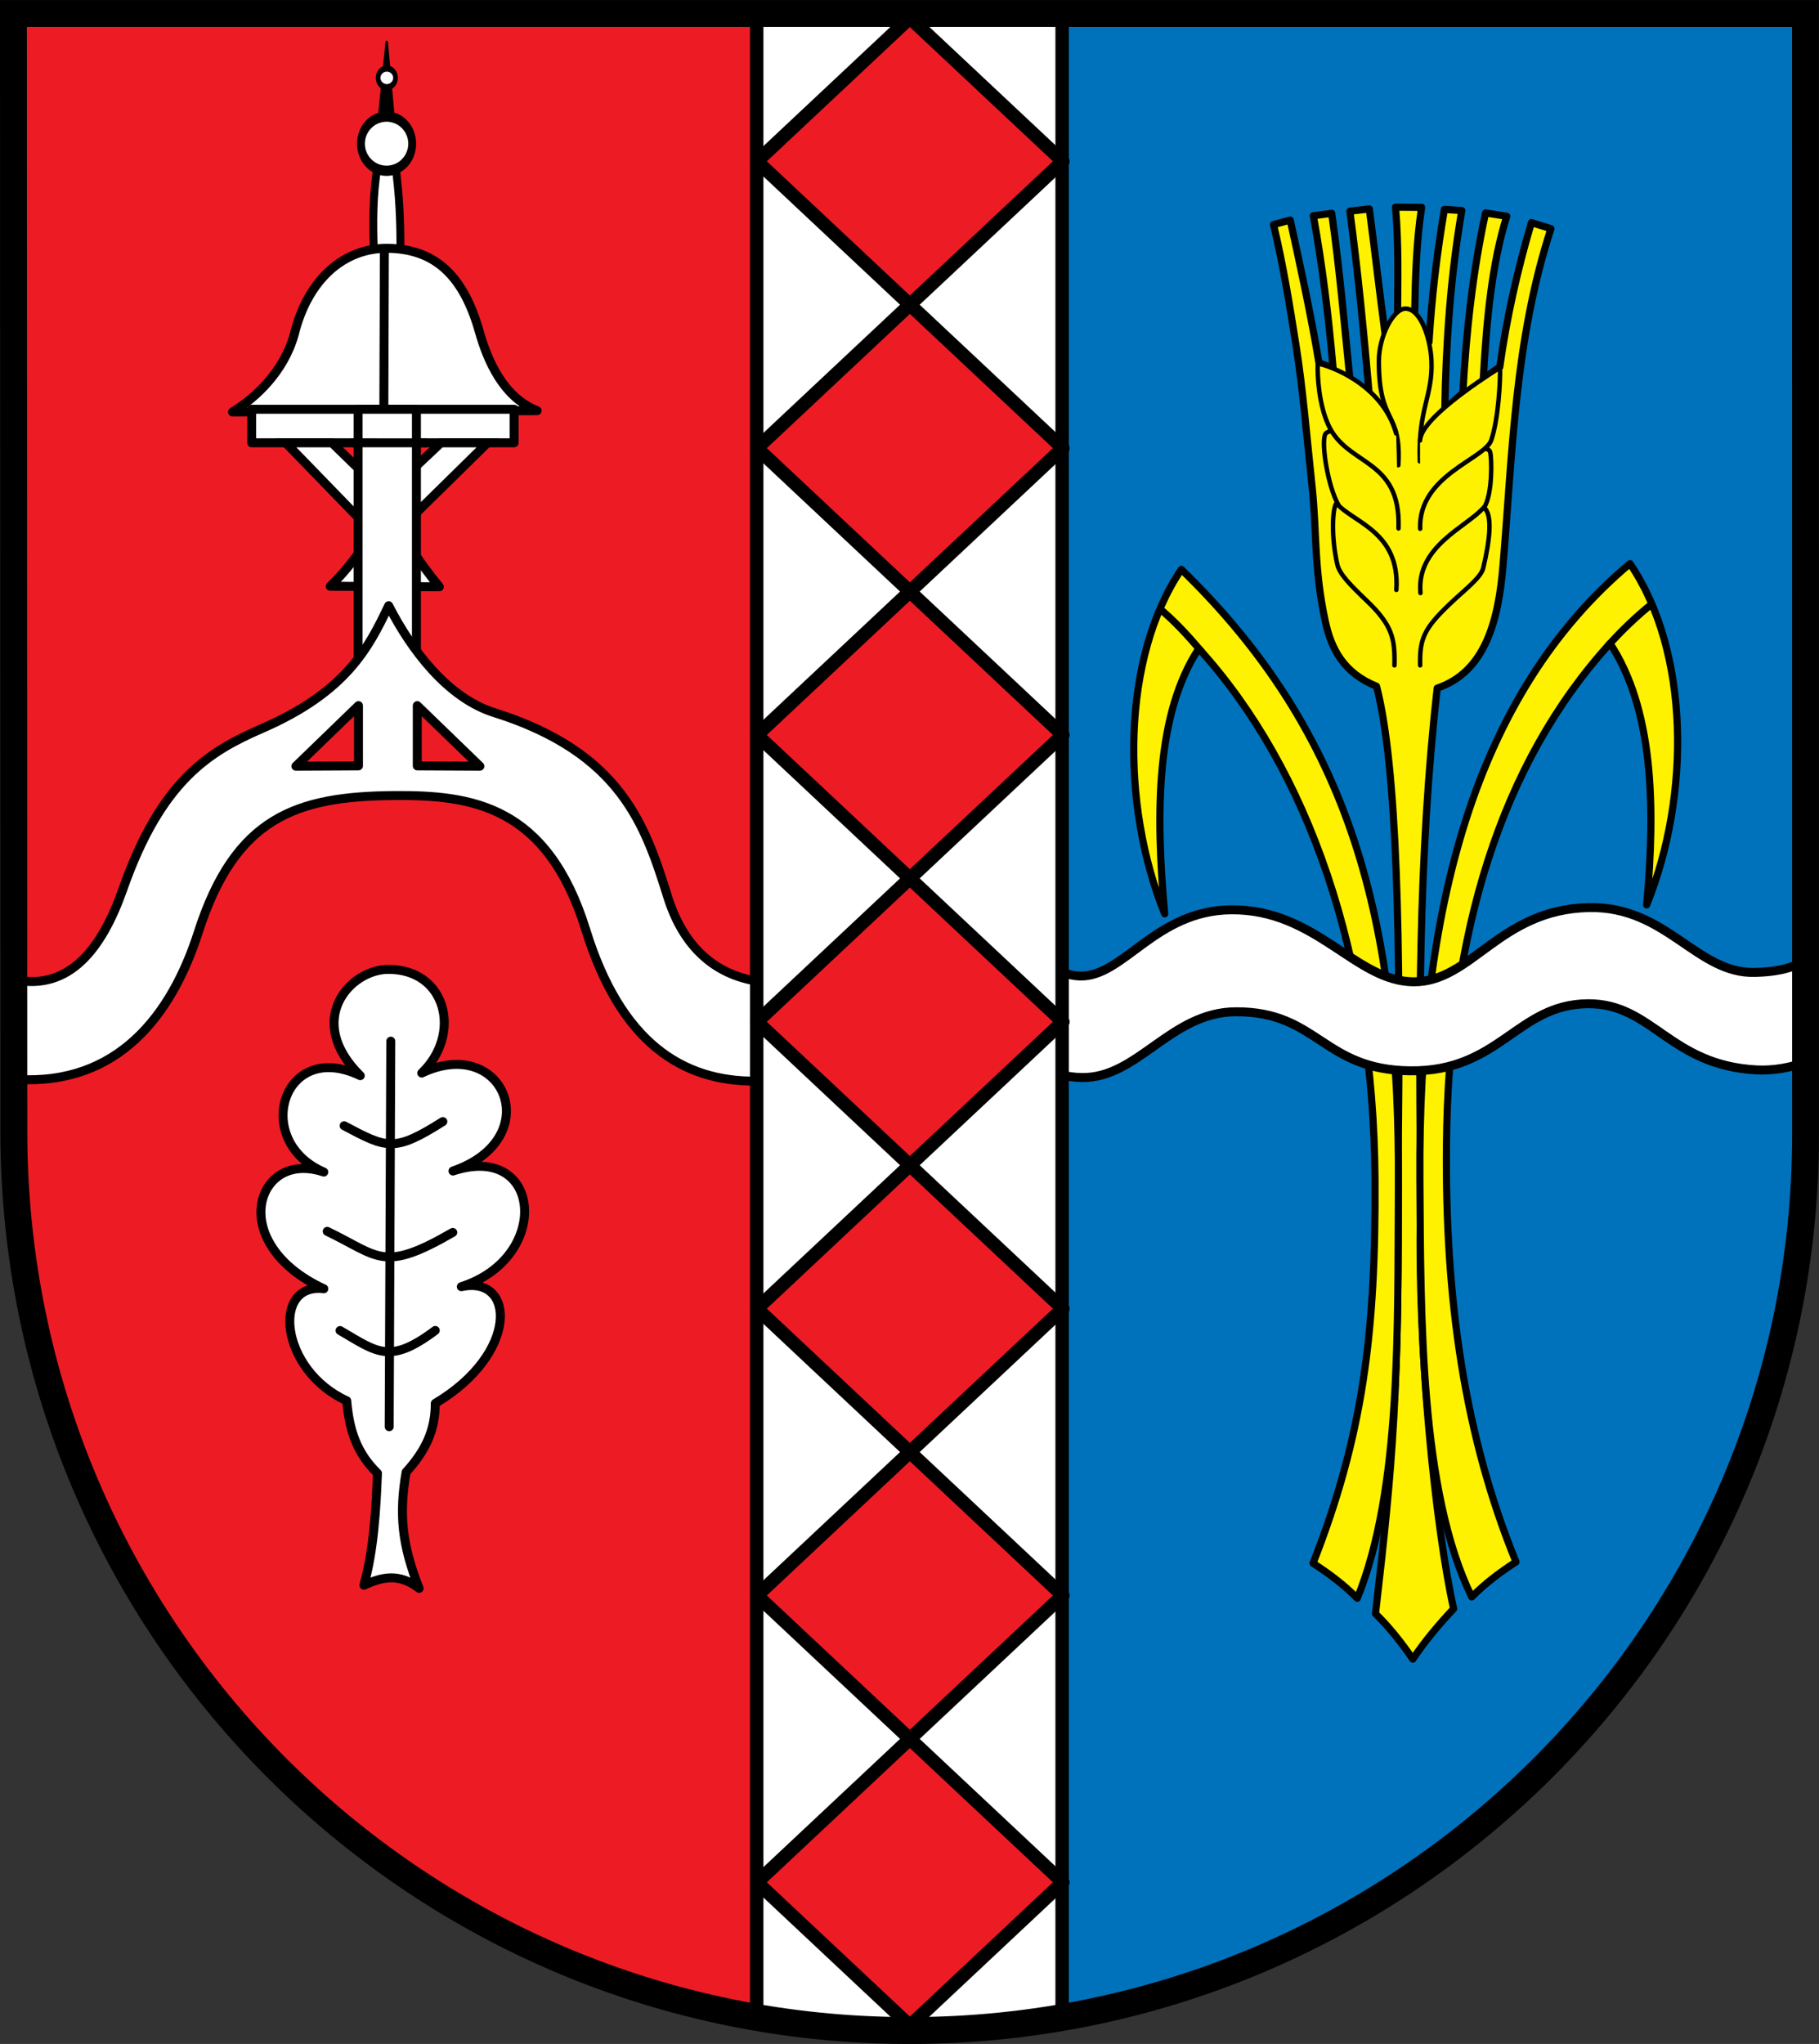 <svg xmlns="http://www.w3.org/2000/svg" width="719.281" height="807.875" id="svg2" version="1.0" style="display:inline"><rect width="100%" height="100%" fill="#333333" stroke="none"/><defs id="defs4"><clipPath id="id0"><path id="rect9" d="M0 0h179.897v225.129H0z"/></clipPath><clipPath id="clippath"><path id="path13" d="M360 4140c0 1789.403 1450.597 3240 3240 3240s3240-1450.597 3240-3240V270H360v3870z"/></clipPath><clipPath id="krone"><path d="M3600 720c-15 75-30 150-60 210s-75 105-135 135-135 45-135 67c0 23 75 53 128 106 52 52 82 127 97 270 15 142 15 352 15 510 0 157 0 262-15 330-15 67-45 97-217 112-173 15-488 15-660 15-173 0-203 0-233-15s-60-45-113-112c-52-68-127-173-172-240-45-68-60-98-38-158 23-60 83-150 113-202 30-53 30-68 23-68-8 0-23 15-68 45s-120 75-180 97c-60 23-105 23-158 0-52-22-112-67-164-90-53-22-98-22-90 0 7 23 67 68 164 150 98 83 233 203 353 353s225 330 315 495 165 315 202 405c38 90 38 120 53 135s45 15 157 0c113-15 308-45 458-60s255-15 360-15 210 0 360 15 345 45 458 60c112 15 142 15 157 0s15-45 53-135c37-90 112-240 202-405s195-345 315-495 255-270 353-353c97-82 157-127 164-150 8-22-37-22-90 0-52 23-112 68-164 90-53 23-98 23-158 0-60-22-135-67-180-97s-60-45-68-45c-7 0-7 15 23 68 30 52 90 142 113 202 22 60 7 90-38 158-45 67-120 172-172 240-53 67-83 97-113 112s-60 15-233 15c-172 0-487 0-660-15-172-15-202-45-217-112-15-68-15-173-15-330 0-158 0-368 15-510 15-143 45-218 97-270 53-53 128-83 128-106 0-22-75-37-135-67s-105-75-135-135-45-135-60-210z" id="krone1c-1"/></clipPath><clipPath id="clipPath3517"><path id="path3519" d="M360 4140c0 1789.403 1450.597 3240 3240 3240s3240-1450.597 3240-3240V270H360v3870z"/></clipPath><clipPath id="clipPath3513"><path d="M3600 720c-15 75-30 150-60 210s-75 105-135 135-135 45-135 67c0 23 75 53 128 106 52 52 82 127 97 270 15 142 15 352 15 510 0 157 0 262-15 330-15 67-45 97-217 112-173 15-488 15-660 15-173 0-203 0-233-15s-60-45-113-112c-52-68-127-173-172-240-45-68-60-98-38-158 23-60 83-150 113-202 30-53 30-68 23-68-8 0-23 15-68 45s-120 75-180 97c-60 23-105 23-158 0-52-22-112-67-164-90-53-22-98-22-90 0 7 23 67 68 164 150 98 83 233 203 353 353s225 330 315 495 165 315 202 405c38 90 38 120 53 135s45 15 157 0c113-15 308-45 458-60s255-15 360-15 210 0 360 15 345 45 458 60c112 15 142 15 157 0s15-45 53-135c37-90 112-240 202-405s195-345 315-495 255-270 353-353c97-82 157-127 164-150 8-22-37-22-90 0-52 23-112 68-164 90-53 23-98 23-158 0-60-22-135-67-180-97s-60-45-68-45c-7 0-7 15 23 68 30 52 90 142 113 202 22 60 7 90-38 158-45 67-120 172-172 240-53 67-83 97-113 112s-60 15-233 15c-172 0-487 0-660-15-172-15-202-45-217-112-15-68-15-173-15-330 0-158 0-368 15-510 15-143 45-218 97-270 53-53 128-83 128-106 0-22-75-37-135-67s-105-75-135-135-45-135-60-210z" id="path3515"/></clipPath><style id="style6" type="text/css"></style></defs><g id="layer4" style="display:inline" transform="translate(5.313 -72.625)"><g id="g3977"><path id="path3907" d="M354.33 875.197c195.502 0 354.39-159.449 354.362-354.33l-.061-442.914h-354.3" style="fill:#0072bc;fill-opacity:1;fill-rule:nonzero;stroke:none;display:inline"/><path id="path3264" d="M354.33 77.953H0v442.913c0 196.937 158.83 354.33 354.33 354.33" style="fill:#ed1c24;fill-opacity:1;fill-rule:nonzero;stroke:none;display:inline"/><path id="path3896" d="M190.04 121.234c1.859 10.22 2.535 20.831 2.392 31.711l-12.741.072c-.51-10.714-.53-21.351 1.793-31.629z" style="fill:#fff;stroke:#000;stroke-width:3.774;stroke-linecap:round;stroke-linejoin:round;stroke-miterlimit:4;stroke-opacity:1;display:inline" transform="matrix(.823 0 0 1.071 -5.363 8.239)"/><path id="path3890" d="M86.62 235.477c9.208-5.61 20.286-15.964 24.396-30.582 5.295-21.712 19.62-34.387 37.123-34.118 17.347.266 29.387 9.314 36.062 32.868 3.342 11.79 9.614 26.108 22.89 31.302z" style="fill:#fff;stroke:#000;stroke-width:3.543;stroke-linecap:butt;stroke-linejoin:round;stroke-miterlimit:4;stroke-opacity:1;stroke-dasharray:none;display:inline"/><path transform="rotate(-90 -45.683 4.115)" style="fill:#fff;stroke:#000;stroke-width:3.543;stroke-linecap:round;stroke-linejoin:round;stroke-miterlimit:4;stroke-opacity:1;stroke-dasharray:none;display:inline" id="rect3881" d="M-289.213 144.003h13.26v103.775h-13.26z"/><path id="path3883" d="m107.688 247.656 38.937 40.125 40.844-40.125H169.03l-21.906 20.625-21.156-20.625h-18.281z" style="fill:#fff;stroke:#000;stroke-width:3.543;stroke-linecap:butt;stroke-linejoin:miter;stroke-miterlimit:4;stroke-opacity:1;stroke-dasharray:none;display:inline"/><path id="path3903" d="m125.25 304.357 43.158.188c-7.952-9.693-15.512-20.636-19.967-33.16-6.3 11.738-13.14 23.355-23.19 32.972z" style="fill:#fff;stroke:#000;stroke-width:3.543;stroke-linecap:butt;stroke-linejoin:round;stroke-miterlimit:4;stroke-opacity:1;stroke-dasharray:none;display:inline"/><path id="rect3879" style="fill:#fff;stroke:#000;stroke-width:3.543;stroke-linecap:round;stroke-linejoin:round;stroke-miterlimit:4;stroke-opacity:1;stroke-dasharray:none;display:inline" transform="translate(-49.798 -41.568)" d="M186.09 275.953h23.061v106.081H186.09z"/><path id="path3871" d="M148.375 312.031c-7.988 16.837-16.864 34.11-50.219 48.594-20.6 8.944-39.728 20.345-54.875 63.469-8.389 23.884-21.277 39.908-42.406 35.875l.438 39.281c39.925 2.496 61.254-25.382 71.75-58.063 14.675-45.698 38.908-53.834 77.624-54.125 30.638-.229 60.408 3.949 75.657 53.157 13.746 44.357 38.115 60.06 67.531 59.719l.313-39.5c-16.912-2.622-29.305-13.643-35.438-33.188-8.853-28.213-18.224-57.105-68.625-72.969-18.335-5.771-32.724-24.604-41.75-42.25zm-11.938 39.5v23.813l-24.75.125 24.75-23.938zm23.25 0 24.75 23.938-24.75-.125V351.53z" style="fill:#fff;stroke:#000;stroke-width:3.543;stroke-linecap:round;stroke-linejoin:round;stroke-miterlimit:4;stroke-opacity:1;stroke-dasharray:none;display:inline"/><path id="path3909" d="M538.586 710.45c6.86-59.382 9.545-88.623 8.914-178.588 1.235-86.67-.343-156.746-8.5-188-13.004-5.216-17.907-14.77-20.25-25.625-4.57-21.168-3.306-35.36-5.25-53.5-2.066-19.286-3.636-38.65-6.375-55.875-2.497-15.705-5.022-31.47-8.86-47.47l6.616-1.767c4.09 18.66 8.213 37.59 11.369 56.487l5.558 1.9c-1.741-20.142-4.17-40.198-7.793-60.104l7.263-.973c3.185 22.552 5.08 44.744 7.323 66.824l7.399 3.603c-2.027-23.557-4.364-47.477-7.545-71.265l7.691-.899c2.161 16.338 4.097 33.367 6.25 49.472l4.912-6.232c.106-14.525.482-29.404-.793-43.93l10.323.074c-2.102 13.522-2.51 28.243-2.765 42.457 2.697 2.803 4.08 6.92 5.677 10.823 1.04-17.386 3.18-35.557 6.104-52.472l6.866.442c-4.45 25.88-6.278 52.414-6.72 78.53l7.146-6.411c1.291-23.847 3.924-48.022 8.97-71.165l8.384 1.326c-5.71 18.057-8.003 40.43-9.265 64.104l6.5-4.53c2.66-19.025 6.963-38.403 12.515-57.074l7.72 2.397c-14.32 43.899-15.229 88.884-18.97 133.353-1.816 21.582-7.013 41.855-26 48.25-7.539 66.653-7.293 134.171-6.5 201.75-1.803 59.737 6.23 131.87 12.985 162.131-5.57 5.963-11.033 12.299-16.134 19.9-4.339-6.273-9.021-12.373-14.765-17.942z" style="fill:#fff200;fill-opacity:1;stroke:#000;stroke-width:2.835;stroke-linecap:butt;stroke-linejoin:round;stroke-miterlimit:4;stroke-opacity:1;stroke-dasharray:none;display:inline"/><path id="path3911" d="M547.625 256.487c1.27-21.96-7.725-15.558-7.701-41.151.009-10.038 5.898-20.93 10.689-20.728 6.024.253 9.694 12.122 10.088 20.263.7 14.445-5.32 18.918-4.576 40.116" style="fill:#fff200;fill-opacity:1;stroke:#000;stroke-width:1.772;stroke-linecap:round;stroke-linejoin:miter;stroke-miterlimit:4;stroke-opacity:1;stroke-dasharray:none;display:inline"/><path style="fill:#fff200;fill-opacity:1;stroke:#000;stroke-width:1.772;stroke-linecap:round;stroke-linejoin:miter;stroke-miterlimit:4;stroke-opacity:1;stroke-dasharray:none;display:inline" d="M605.997 288.312c.347-8.381 22.624-23.076 31.664-28.887.087 5.441-.617 20.09-3.474 28.7-2.5 7.538-28.883 13.857-28.139 35.055" id="path3913" transform="translate(-49.798 -41.568)"/><path id="path3915" d="M596.571 285.536c-5.65-20.138-27.574-27.143-31.046-27.65-.087 5.441.458 15.92 4.181 24.193 7.45 16.553 28.795 12.972 27.786 40.976" style="fill:#fff200;fill-opacity:1;stroke:#000;stroke-width:1.772;stroke-linecap:round;stroke-linejoin:miter;stroke-miterlimit:4;stroke-opacity:1;stroke-dasharray:none;display:inline" transform="translate(-49.798 -41.568)"/><path id="path3917" d="M606.173 348.588c-1.686-18.635 18.382-26.082 25.036-33.837 3.622 2.79 2.387 12.93-.204 23.928-.91 3.866-7.145 8.417-13.35 14.341-10.134 9.676-11.846 13.743-11.607 24.16" style="fill:none;stroke:#000;stroke-width:1.772;stroke-linecap:round;stroke-linejoin:round;stroke-miterlimit:4;stroke-opacity:1;stroke-dasharray:none;display:inline" transform="translate(-49.798 -41.568)"/><path style="fill:none;stroke:#000;stroke-width:1.772;stroke-linecap:round;stroke-linejoin:round;stroke-miterlimit:4;stroke-opacity:1;stroke-dasharray:none;display:inline" d="M596.64 347.35c1.51-23.054-17.055-26.523-23.709-34.278-1.546 1.92-2.156 13.302.38 24.28.895 3.872 5.467 8.418 11.671 14.342 10.134 9.676 11.14 15.069 10.9 25.486" id="path3919" transform="translate(-49.798 -41.568)"/><path id="path3921" d="M520.96 242.99c-1.192.31-2.087.63-2.386 1.591-1.304 4.194 1.15 20.153 5.392 27.71" style="fill:none;stroke:#000;stroke-width:1.772;stroke-linecap:round;stroke-linejoin:miter;stroke-miterlimit:4;stroke-opacity:1;stroke-dasharray:none;display:inline"/><path style="fill:none;stroke:#000;stroke-width:1.772;stroke-linecap:round;stroke-linejoin:miter;stroke-miterlimit:4;stroke-opacity:1;stroke-dasharray:none;display:inline" d="M631.71 291.577c1.005.06 1.856.484 2.073 1.466.554 2.507.976 16.465-2.516 21.897" id="path3923" transform="translate(-49.798 -41.568)"/><path id="path3925" d="M576.646 703.801c-20.428-41.614-20.14-110.226-20.498-165.145-.687-105.505 21.298-191.427 83.077-243.252 23.548 34.576 24.155 91.476 6.588 134.883 3.666-40.25 2.386-77.67-14.47-103.356-43.154 47.46-63.889 114.735-64.69 198.191-.58 60.58 7.06 114.949 27.493 164.848-6.876 4.49-12.02 8.41-17.5 13.831z" style="fill:#fff200;fill-opacity:1;stroke:#000;stroke-width:2.835;stroke-linecap:butt;stroke-linejoin:round;stroke-miterlimit:4;stroke-opacity:1;stroke-dasharray:none;display:inline"/><path style="fill:#fff200;fill-opacity:1;stroke:#000;stroke-width:2.835;stroke-linecap:butt;stroke-linejoin:round;stroke-miterlimit:4;stroke-opacity:1;stroke-dasharray:none;display:inline" d="M581.204 745.905c17.427-42.864 15.89-107.226 16.247-162.146.688-105.505-18.798-179.426-85.826-244.501-23.548 34.575-24.155 92.726-6.589 136.132-3.666-40.25-3.386-79.169 13.47-104.855 43.155 47.46 69.14 120.984 69.69 209.94.375 60.583-4.809 101.449-24.493 151.598 6.877 4.49 12.021 8.41 17.501 13.832z" id="path3927" transform="translate(-49.798 -41.568)"/><path id="path3929" d="M452.902 312.905c6.38 5.28 11.85 11.286 17.059 17.501" style="fill:none;stroke:#000;stroke-width:2.835;stroke-linecap:butt;stroke-linejoin:miter;stroke-miterlimit:4;stroke-opacity:1;stroke-dasharray:none;display:inline"/><path style="fill:none;stroke:#000;stroke-width:2.835;stroke-linecap:butt;stroke-linejoin:miter;stroke-miterlimit:4;stroke-opacity:1;stroke-dasharray:none;display:inline" d="M698.134 352.535c-6.317 5.03-12.536 10.943-17.934 17.033" id="path3931" transform="translate(-49.798 -41.568)"/><path id="path3933" d="M404.465 451.321c4.773 3.36 11.089 6.914 17.324 7.071 17.145.434 29.7-25.907 59.75-26.162 33.668-.287 49.063 28.34 72.126 28.46 23.027.12 33.897-28.624 69.296-29.344 30.834-.628 42.58 26.306 65.761 25.632 6.914-.2 13.789-1.06 20.153-4.95l-.177 40.306c-5.657 2.298-12.941 3.5-19.269 3.182-34.578-1.74-41.313-26.338-66.821-26.163-28.14.192-34.788 26.926-70.358 26.516-34.67-.4-36.391-23.524-68.943-23.334-25.805.15-38.701 26.333-60.81 25.986-6.103-.096-10.607-1.414-17.855-4.95z" style="fill:#fff;stroke:#000;stroke-width:3.543;stroke-linecap:butt;stroke-linejoin:miter;stroke-miterlimit:4;stroke-opacity:1;stroke-dasharray:none;display:inline"/><path id="rect3062" d="M293.906 77.938V870.03a355.113 355.113 0 0 0 60.438 5.157c20.564 0 40.714-1.746 60.344-5.125V77.938H293.906z" style="fill:#fff;stroke:#000;stroke-width:5.315;stroke-linecap:round;stroke-linejoin:round;stroke-miterlimit:4;stroke-opacity:1;stroke-dasharray:none;display:inline"/><g style="fill:#ed1c24;fill-opacity:1;stroke:#000;stroke-width:1.07;display:inline" transform="scale(.965 .905) rotate(45 217.454 -652.44)" id="g3081"><path transform="translate(49.798 41.568)" style="fill:#ed1c24;fill-opacity:1;stroke:#000;stroke-width:5.688;stroke-linecap:round;stroke-linejoin:round;stroke-miterlimit:4;stroke-opacity:1" d="M1151.575 77.953h88.583v88.582h-88.583z" id="rect3064"/><path id="path3067" d="M1289.956 208.103h88.583v88.583h-88.583z" style="fill:#ed1c24;fill-opacity:1;stroke:#000;stroke-width:5.688;stroke-linecap:round;stroke-linejoin:round;stroke-miterlimit:4;stroke-opacity:1"/><path id="path3069" d="M1378.539 296.686h88.582v88.582h-88.582z" style="fill:#ed1c24;fill-opacity:1;stroke:#000;stroke-width:5.688;stroke-linecap:round;stroke-linejoin:round;stroke-miterlimit:4;stroke-opacity:1"/><path id="path3073" d="M847.043-234.81h88.582v88.582h-88.582z" style="fill:#ed1c24;fill-opacity:1;stroke:#000;stroke-width:5.688;stroke-linecap:round;stroke-linejoin:round;stroke-miterlimit:4;stroke-opacity:1"/><path style="fill:#ed1c24;fill-opacity:1;stroke:#000;stroke-width:5.688;stroke-linecap:round;stroke-linejoin:round;stroke-miterlimit:4;stroke-opacity:1" d="M935.625-146.228h88.583v88.583h-88.583z" id="path3075"/><path style="fill:#ed1c24;fill-opacity:1;stroke:#000;stroke-width:5.688;stroke-linecap:round;stroke-linejoin:round;stroke-miterlimit:4;stroke-opacity:1" d="M1024.208-57.645h88.583v88.583h-88.583z" id="path3077"/><path id="path3079" d="M1112.79 30.938h88.583v88.582h-88.583z" style="fill:#ed1c24;fill-opacity:1;stroke:#000;stroke-width:5.688;stroke-linecap:round;stroke-linejoin:round;stroke-miterlimit:4;stroke-opacity:1"/></g><path id="path3093" d="M138.592 699.19c3.788-13.587 4.805-29.608 5.354-44.275-8.141-7.94-11.147-16.84-12.15-28.624-26.526-12.156-29.72-46.857-9.061-44.276-19.192-8.84-26.453-22.804-24.593-33.617 1.676-9.744 10.797-17.122 24.593-12.511-28.673-12.382-16.136-52.81 14.415-38.098-22.155-21.836-4.169-41.876 10.914-42.006 23.17-.2 29.408 25.605 13.386 40.977 32.56-15.487 49.645 25.802 12.356 38.715 35.04-11.607 39.211 34.192 3.295 45.717 21.337-4.574 22.934 26.334-10.297 46.128.015 10.654-3.867 18.723-11.532 27.183-2.84 16.61-1.697 28.61 5.148 45.923-7.91-6.108-14.634-4.541-21.828-1.236z" style="fill:#fff;stroke:#000;stroke-width:3.543;stroke-linecap:butt;stroke-linejoin:round;stroke-miterlimit:4;stroke-opacity:1;stroke-dasharray:none;display:inline"/><path id="path3863" d="m149.217 484.143-.635 152.4" style="fill:#fff;stroke:#000;stroke-width:3.543;stroke-linecap:round;stroke-linejoin:miter;stroke-miterlimit:4;stroke-opacity:1;stroke-dasharray:none;display:inline"/><path style="fill:none;stroke:#000;stroke-width:3.543;stroke-linecap:round;stroke-linejoin:miter;stroke-miterlimit:4;stroke-opacity:1;stroke-dasharray:none;display:inline" d="M130.769 517.581c16.96 8.98 19.757 10.533 39.029-1.648" id="path3865"/><path id="path3867" d="M173.88 600.89c20.635 9.918 21.854 16.455 49.637.427" style="fill:none;stroke:#000;stroke-width:3.543;stroke-linecap:round;stroke-linejoin:miter;stroke-miterlimit:4;stroke-opacity:1;stroke-dasharray:none;display:inline" transform="translate(-49.798 -41.568)"/><path style="fill:none;stroke:#000;stroke-width:3.543;stroke-linecap:round;stroke-linejoin:miter;stroke-miterlimit:4;stroke-opacity:1;stroke-dasharray:none;display:inline" d="M178.953 640.093c14.646 8.495 19.518 13.539 37.645-.034" id="path3869" transform="translate(-49.798 -41.568)"/><path id="path3888" d="m183.945 289.213 28.754.006" style="fill:none;stroke:#000;stroke-width:3.543;stroke-linecap:round;stroke-linejoin:miter;stroke-miterlimit:4;stroke-opacity:1;stroke-dasharray:none;display:inline" transform="translate(-49.798 -41.568)"/><path transform="matrix(.823 0 0 1.071 27.34 -9.527)" d="M158.375 129.737c0 5.523-5.512 10-12.313 10-6.8 0-12.312-4.477-12.312-10s5.512-10 12.313-10c6.8 0 12.312 4.477 12.312 10z" id="path3892" style="fill:#fff;stroke:#000;stroke-width:3.774;stroke-linecap:round;stroke-linejoin:round;stroke-miterlimit:4;stroke-opacity:1;stroke-dasharray:none;display:inline"/><path id="path3899" d="m147.609 89.194-3.006 29.699h5.657z" style="fill:#000;stroke:#000;stroke-width:1px;stroke-linecap:butt;stroke-linejoin:round;stroke-opacity:1;display:inline"/><path style="fill:#fff;stroke:#000;stroke-width:6.628;stroke-linecap:round;stroke-linejoin:round;stroke-miterlimit:4;stroke-opacity:1;stroke-dasharray:none;display:inline" id="path3894" d="M158.375 129.737c0 5.523-5.512 10-12.313 10-6.8 0-12.312-4.477-12.312-10s5.512-10 12.313-10c6.8 0 12.312 4.477 12.312 10z" transform="matrix(.279 0 0 .369 106.892 55.528)"/><path style="fill:none;stroke:#000;stroke-width:3.543;stroke-linecap:round;stroke-linejoin:miter;stroke-miterlimit:4;stroke-opacity:1;stroke-dasharray:none;display:inline" d="m196.267 275.838.211-62.62" id="path3901" transform="translate(-49.798 -41.568)"/><path id="path3185" style="fill:none;stroke:#000;stroke-width:10.63;stroke-linecap:square;stroke-linejoin:miter;stroke-miterlimit:4;stroke-opacity:1;stroke-dasharray:none;display:inline" d="m708.661 520.866-.03-442.913H0L.161 520.07c.177 196.937 159.288 355.126 354.17 355.126s354.33-158.053 354.33-354.33z"/></g></g></svg>